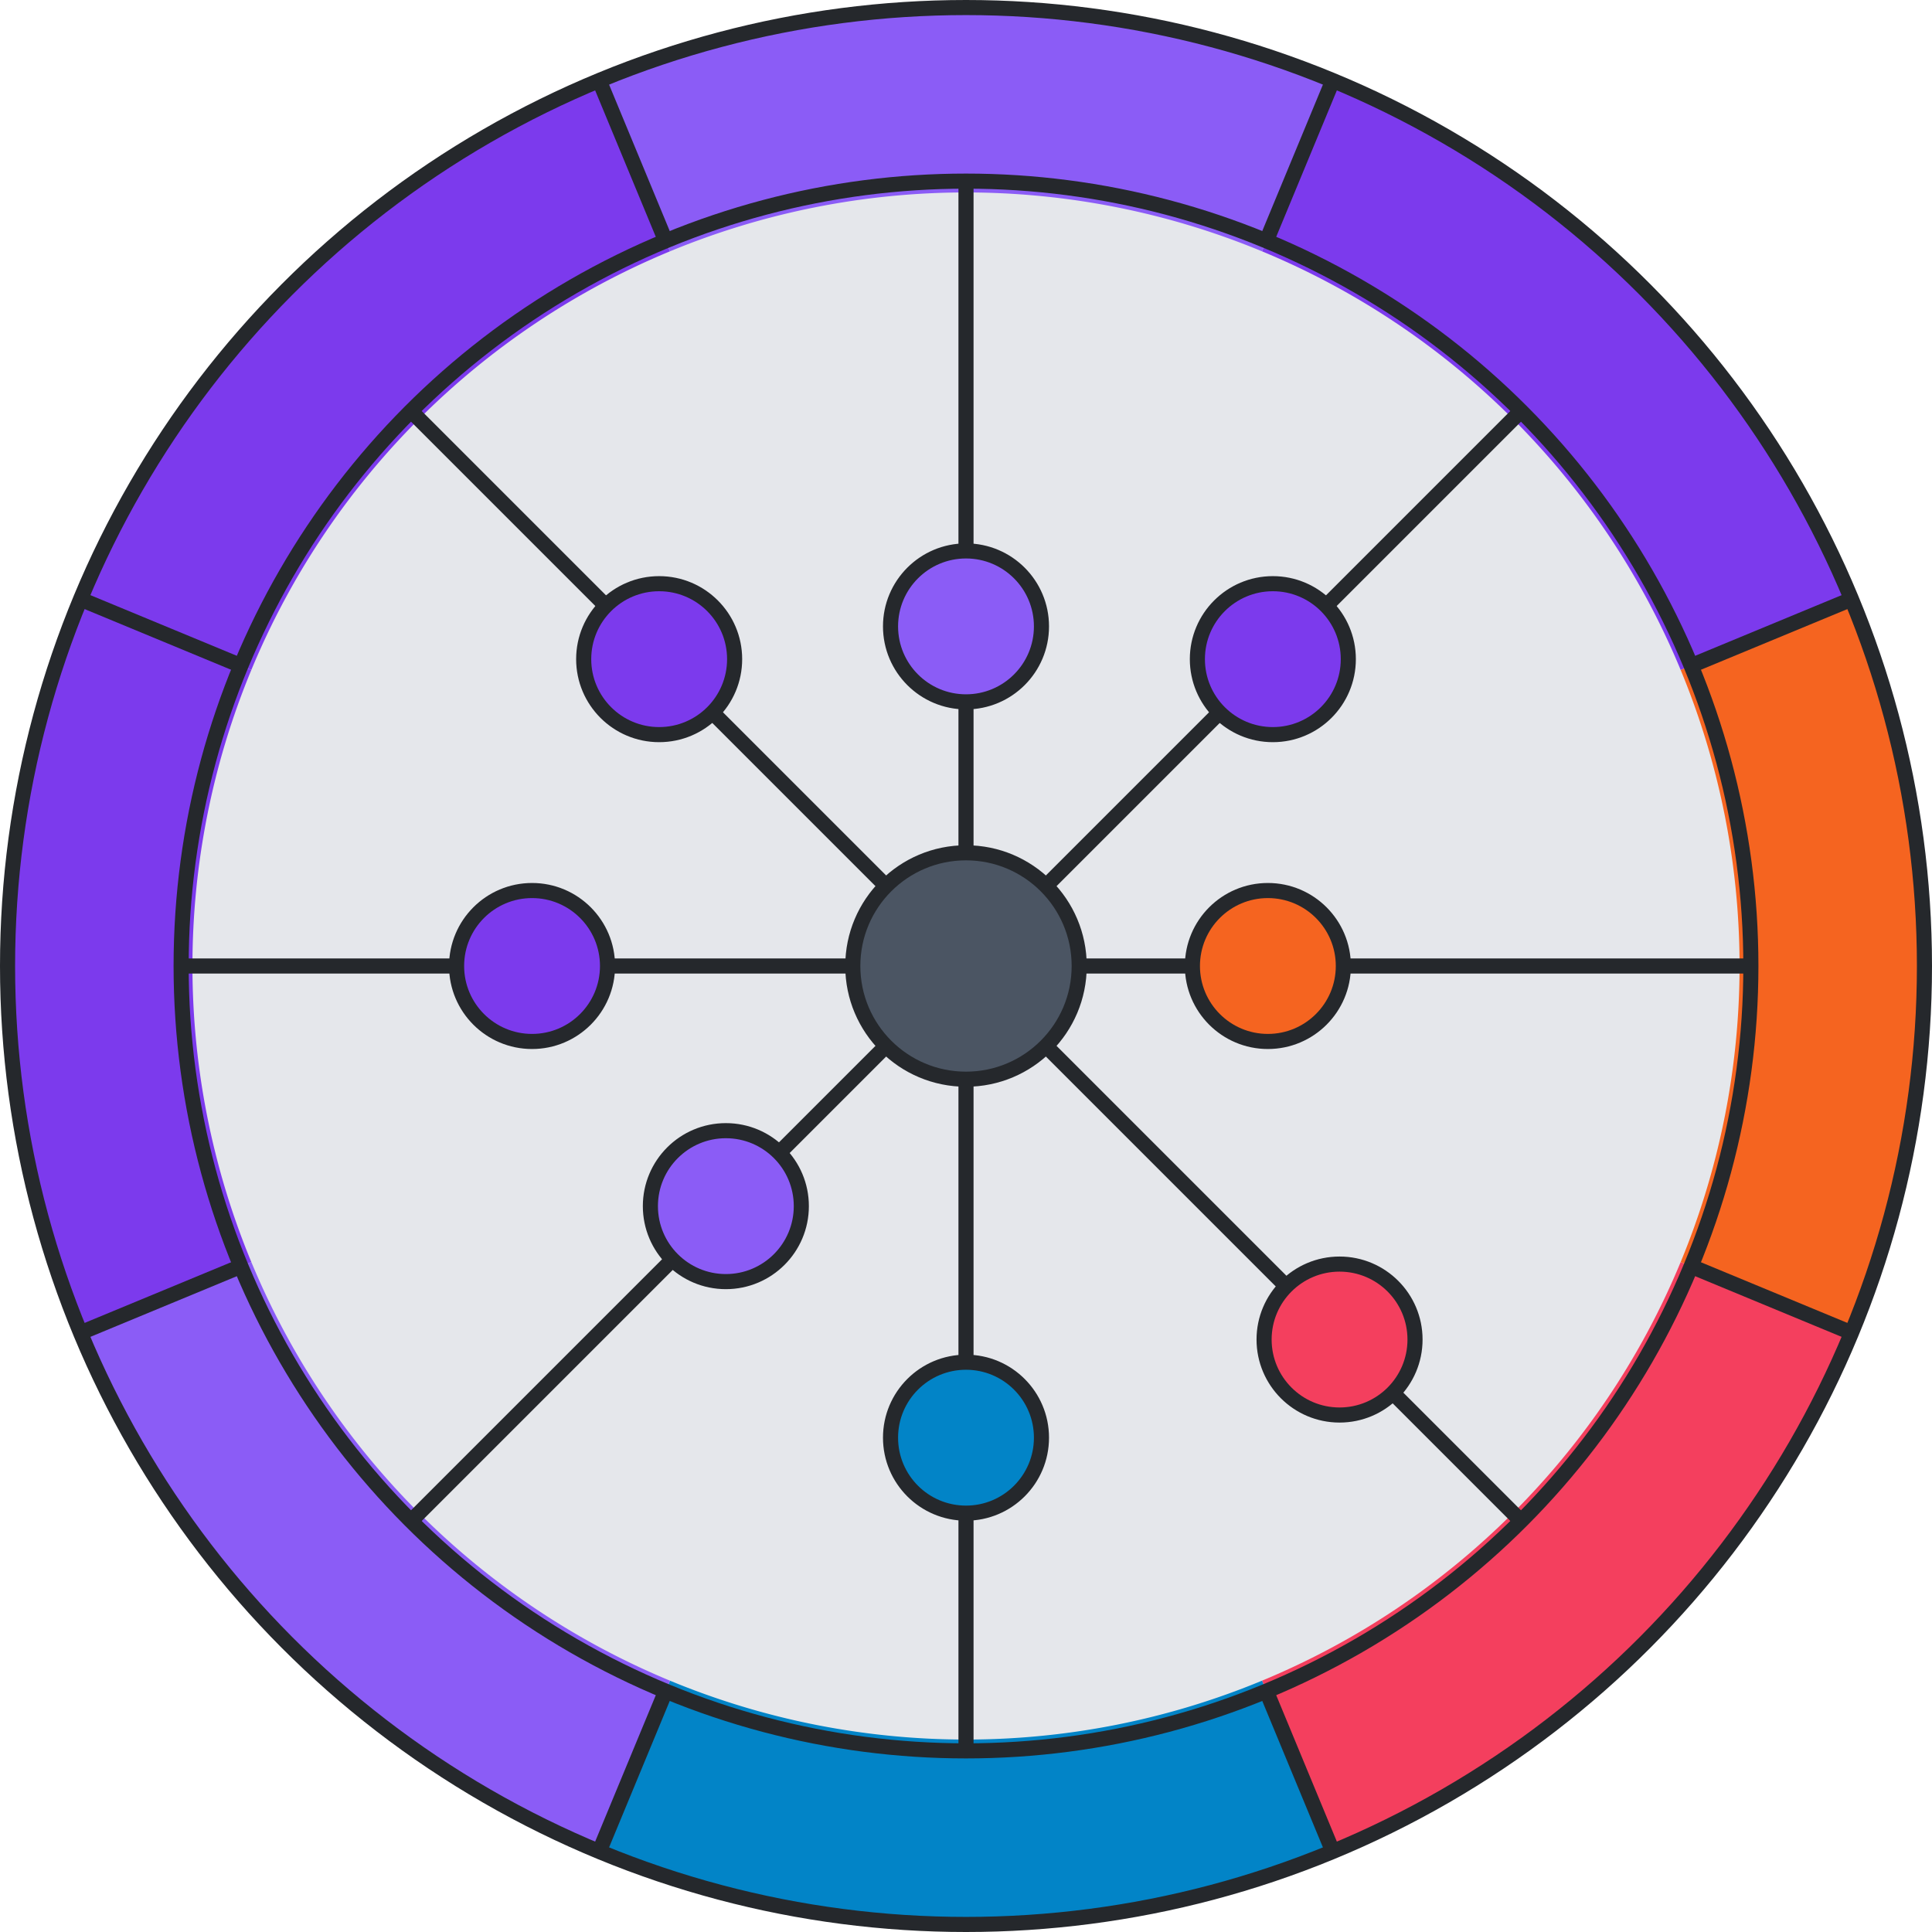 <svg viewBox="0 0 512 512" height="512" width="512" xmlns="http://www.w3.org/2000/svg" xmlns:xlink="http://www.w3.org/1999/xlink"><circle r="250" cx="256" cy="256" stroke-width="0" fill="#e5e7eb"></circle><path d="M 468.492 344.017 A 230 230 0 0 1 344.017 468.492" stroke-width="50" stroke="#F43F5E" fill="none"></path><path d="M 344.017 468.492 A 230 230 0 0 1 167.983 468.492" stroke-width="50" stroke="#0284C7" fill="none"></path><path d="M 167.983 468.492 A 230 230 0 0 1 43.508 344.017" stroke-width="50" stroke="#8B5CF6" fill="none"></path><path d="M 43.508 344.017 A 230 230 0 0 1 43.508 167.983" stroke-width="50" stroke="#7C3AED" fill="none"></path><path d="M 43.508 167.983 A 230 230 0 0 1 167.983 43.508" stroke-width="50" stroke="#7C3AED" fill="none"></path><path d="M 167.983 43.508 A 230 230 0 0 1 344.017 43.508" stroke-width="50" stroke="#8B5CF6" fill="none"></path><path d="M 344.017 43.508 A 230 230 0 0 1 468.492 167.983" stroke-width="50" stroke="#7C3AED" fill="none"></path><path d="M 468.492 167.983 A 230 230 0 0 1 468.492 344.017" stroke-width="50" stroke="#F56420" fill="none"></path><line x1="490.665" y1="353.202" x2="448.167" y2="335.598" stroke-width="4" stroke="#25282c"></line><line x1="353.202" y1="490.665" x2="335.598" y2="448.167" stroke-width="4" stroke="#25282c"></line><line x1="158.798" y1="490.665" x2="176.402" y2="448.167" stroke-width="4" stroke="#25282c"></line><line x1="21.335" y1="353.202" x2="63.833" y2="335.598" stroke-width="4" stroke="#25282c"></line><line x1="21.335" y1="158.798" x2="63.833" y2="176.402" stroke-width="4" stroke="#25282c"></line><line x1="158.798" y1="21.335" x2="176.402" y2="63.833" stroke-width="4" stroke="#25282c"></line><line x1="353.202" y1="21.335" x2="335.598" y2="63.833" stroke-width="4" stroke="#25282c"></line><line x1="490.665" y1="158.798" x2="448.167" y2="176.402" stroke-width="4" stroke="#25282c"></line><circle r="254" cx="256" cy="256" stroke-width="4" stroke="#25282c" fill="none"></circle><circle r="208" cx="256" cy="256" stroke-width="4" stroke="#25282c" fill="none"></circle><line x1="256" y1="256" x2="403.078" y2="403.078" stroke-width="4" stroke="#25282c"></line><line x1="256" y1="256" x2="256" y2="464" stroke-width="4" stroke="#25282c"></line><line x1="256" y1="256" x2="108.922" y2="403.078" stroke-width="4" stroke="#25282c"></line><line x1="256" y1="256" x2="48" y2="256" stroke-width="4" stroke="#25282c"></line><line x1="256" y1="256" x2="108.922" y2="108.922" stroke-width="4" stroke="#25282c"></line><line x1="256" y1="256" x2="256" y2="48" stroke-width="4" stroke="#25282c"></line><line x1="256" y1="256" x2="403.078" y2="108.922" stroke-width="4" stroke="#25282c"></line><line x1="256" y1="256" x2="464" y2="256" stroke-width="4" stroke="#25282c"></line><circle cx="354.995" cy="354.995" r="20" fill="#F43F5E" stroke-width="4" stroke="#25282c"></circle><circle cx="256" cy="381" r="20" fill="#0284C7" stroke-width="4" stroke="#25282c"></circle><circle cx="192.36" cy="319.64" r="20" fill="#8B5CF6" stroke-width="4" stroke="#25282c"></circle><circle cx="141" cy="256" r="20" fill="#7C3AED" stroke-width="4" stroke="#25282c"></circle><circle cx="174.683" cy="174.683" r="20" fill="#7C3AED" stroke-width="4" stroke="#25282c"></circle><circle cx="256" cy="166" r="20" fill="#8B5CF6" stroke-width="4" stroke="#25282c"></circle><circle cx="337.317" cy="174.683" r="20" fill="#7C3AED" stroke-width="4" stroke="#25282c"></circle><circle cx="336" cy="256" r="20" fill="#F56420" stroke-width="4" stroke="#25282c"></circle><circle r="30" cx="256" cy="256" stroke-width="4" stroke="#25282c" fill="#4b5563"></circle></svg>